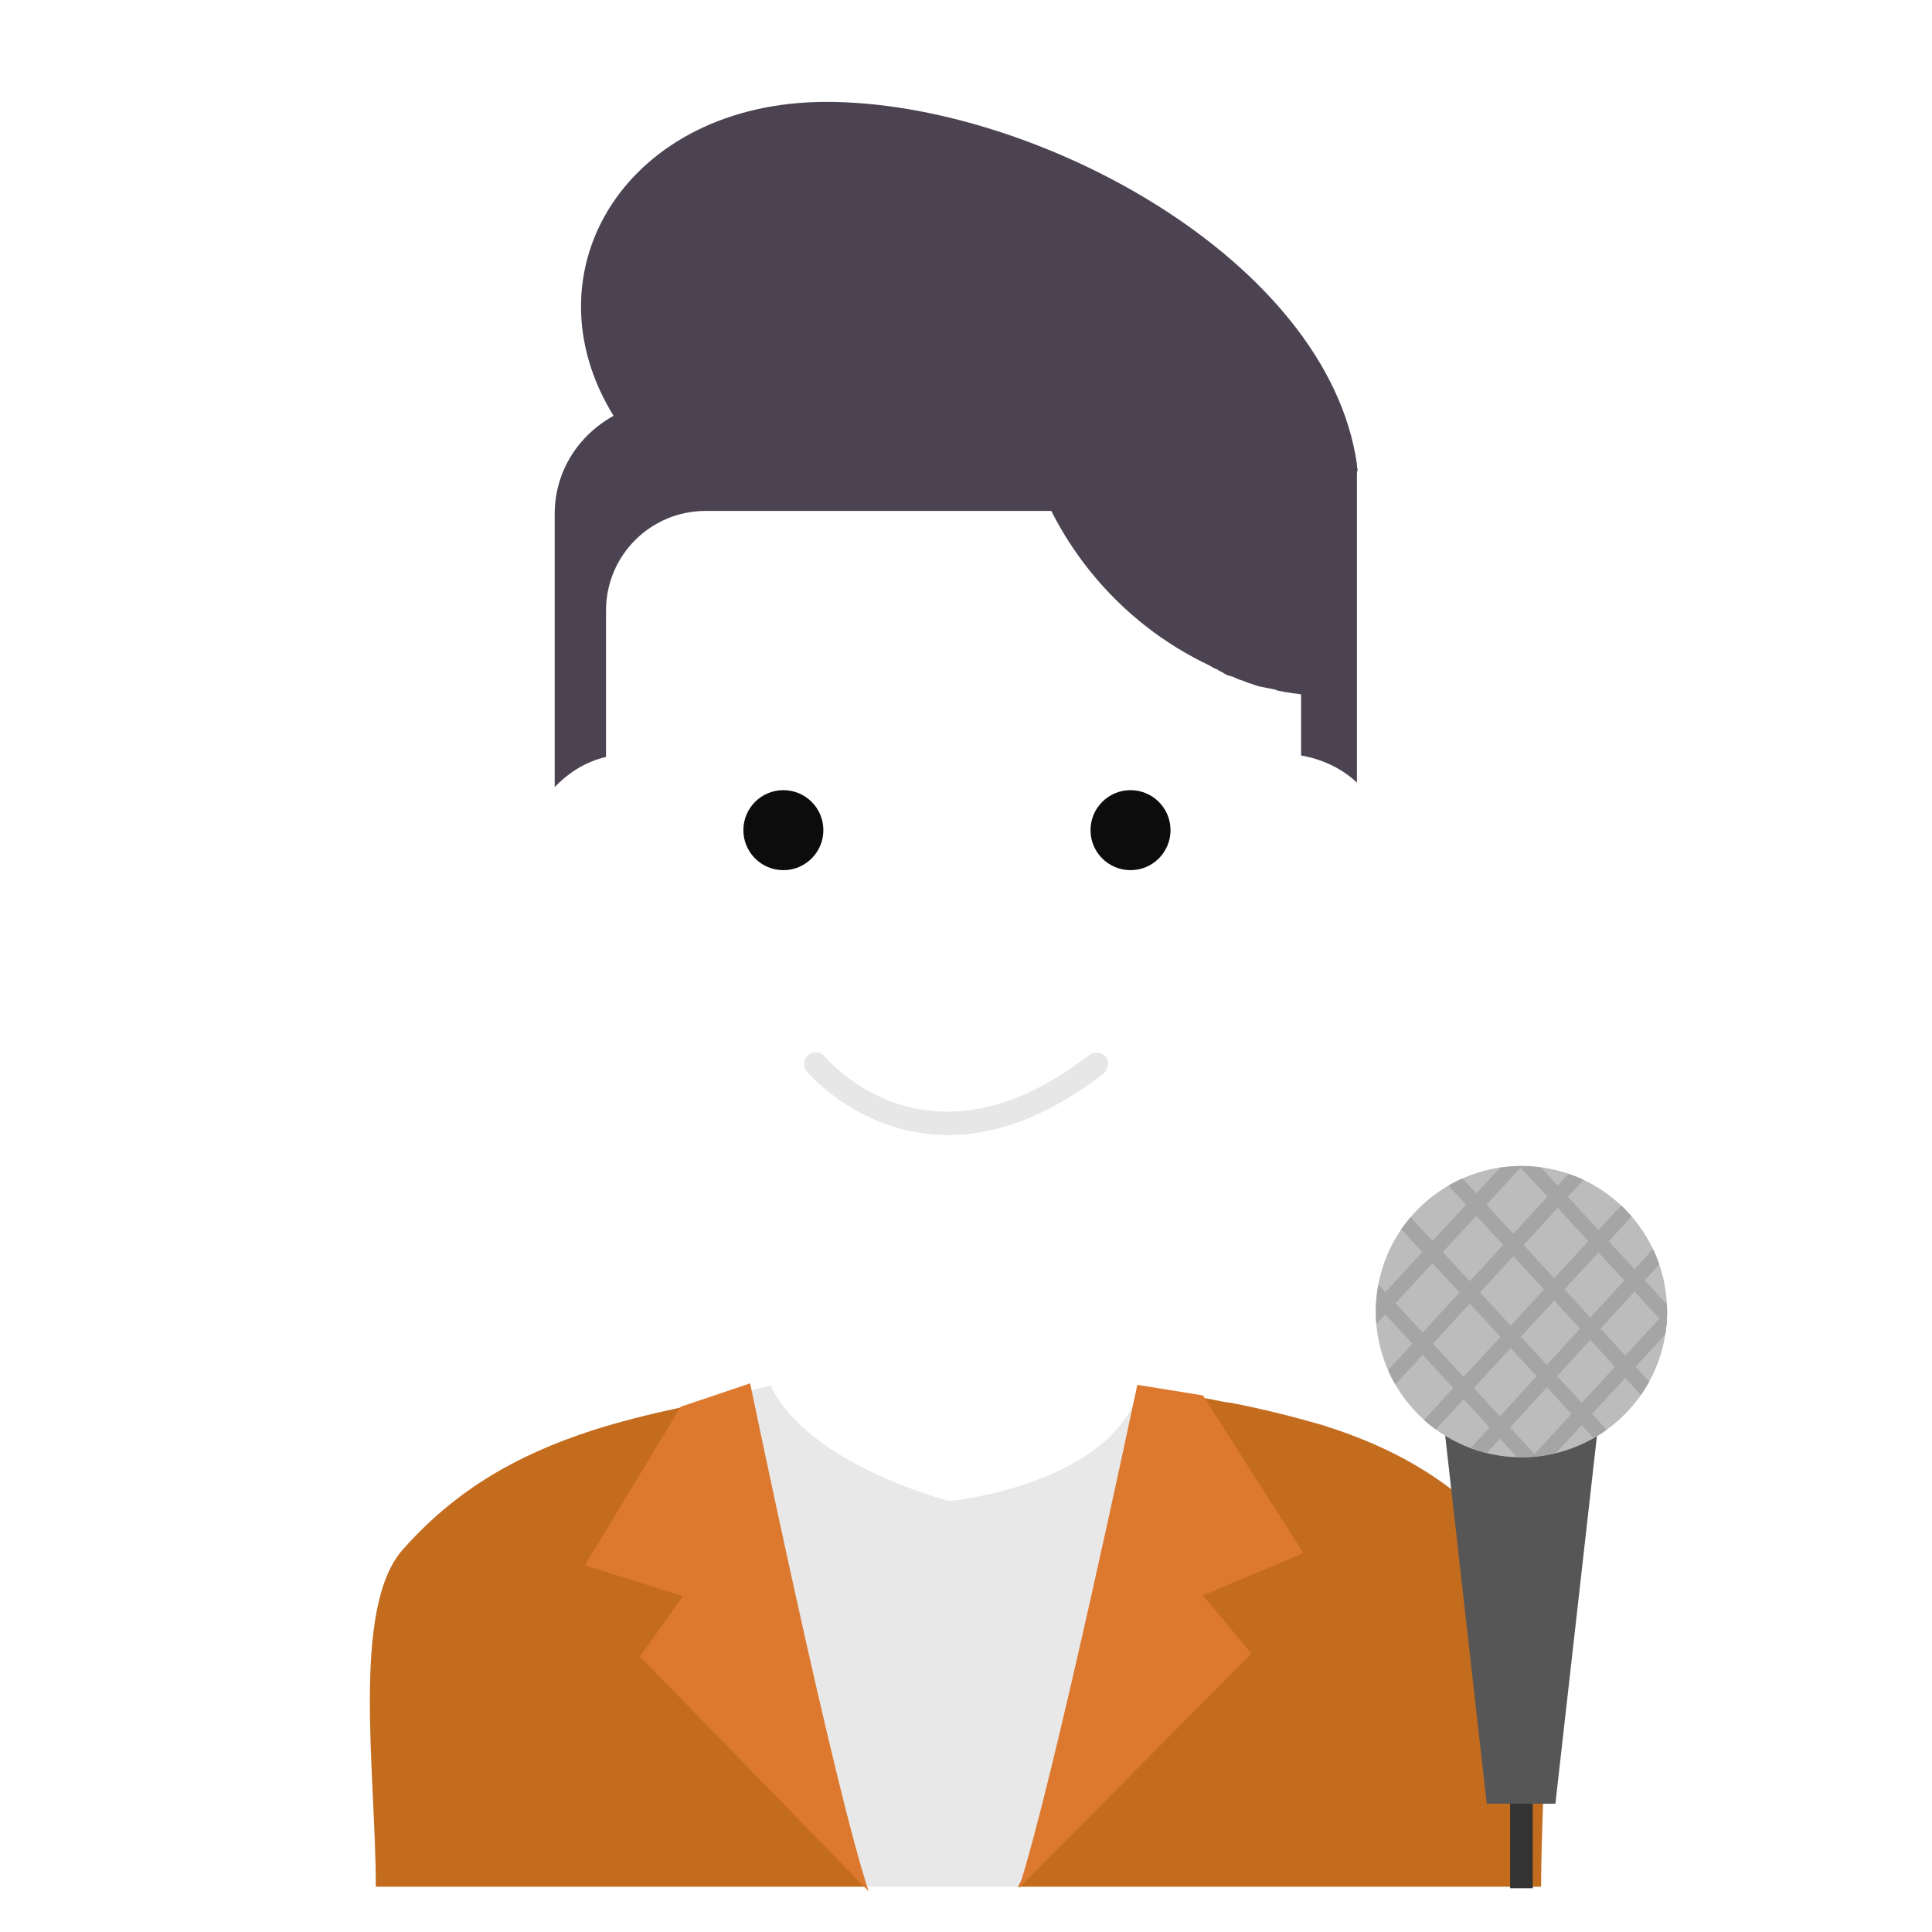 <?xml version="1.0" encoding="utf-8"?>
<!-- Generator: Adobe Illustrator 22.1.0, SVG Export Plug-In . SVG Version: 6.00 Build 0)  -->
<svg version="1.1" id="Layer_1" xmlns="http://www.w3.org/2000/svg" xmlns:xlink="http://www.w3.org/1999/xlink" x="0px" y="0px"
	 viewBox="0 0 256 256" style="enable-background:new 0 0 256 256;" xml:space="preserve">
<g style="opacity:0;">
	<path style="fill:#FFD473;" d="M204.1,250.5H50.9c0-14.4-5-35.6,1.9-43.1c11.8-12.7,26.5-16.7,47.4-20.2c0.5-0.1,1-0.2,1.3-0.4
		c4.3-1.3,7.3-5.3,7.3-9.8v-3.8c-16.8-7-28.6-23.4-28.6-42.7v-2.4c-6.2-1.6-10.8-7.2-10.8-13.9c0-3.8,1.6-7.4,4.1-10
		c1.8-1.9,4.2-3.2,6.8-4V80.8c0-7.3,5.9-13.2,13.2-13.2h45.8c4.4,8.9,11.8,16.1,20.8,20.4c0.4,0.2,0.7,0.4,1.2,0.6
		c0.2,0.1,0.5,0.2,0.7,0.4c0.4,0.1,0.7,0.4,1.1,0.5c0.5,0.1,0.8,0.4,1.3,0.5c0.5,0.2,1,0.4,1.4,0.5c0.5,0.1,0.8,0.2,1.3,0.4
		c0.4,0.1,0.6,0.2,1,0.2c0.4,0.1,0.6,0.1,1,0.2c0.1,0,0.2,0,0.2,0.1c0.4,0.1,0.6,0.1,1,0.2c0.2,0.1,0.5,0.1,0.7,0.1
		c0.5,0.1,1,0.1,1.4,0.2v8.2c2.9,0.5,5.4,1.7,7.4,3.6c2.9,2.6,4.7,6.4,4.7,10.6c0,7.2-5.3,13.1-12.1,14.2v1.2
		c0,19.2-11.5,36.2-28.3,43.4v3.7c0,4.3,2.8,8.2,6.7,9.7c0.7,0.2,1.4,0.5,2.2,0.6c19.3,2.9,36.2,6.6,47.3,20.4
		C206.6,215.3,204.1,236.3,204.1,250.5z"/>
</g>
<g>
	<g>
		<g>
			<path style="fill:#4B4351;" d="M179.8,62.9v40.8c-2-1.9-4.6-3.1-7.4-3.6V92c-0.5-0.1-1-0.1-1.4-0.2c-0.2,0-0.5-0.1-0.7-0.1
				c-0.4-0.1-0.6-0.1-1-0.2c-0.1,0-0.2,0-0.2-0.1c-0.4-0.1-0.6-0.1-1-0.2c-0.4-0.1-0.6-0.1-1-0.2c-0.5-0.1-0.8-0.2-1.3-0.4
				c-0.5-0.1-1-0.4-1.4-0.5c-0.5-0.1-0.8-0.4-1.3-0.5c-0.4-0.1-0.7-0.2-1.1-0.5c-0.2-0.1-0.5-0.2-0.7-0.4c-0.4-0.1-0.8-0.4-1.2-0.6
				c-9-4.3-16.3-11.5-20.8-20.4H93.5c-7.3,0-13.2,5.9-13.2,13.2v19.4c-2.6,0.6-4.9,2-6.8,4V68.1c0-5.6,3.1-10.4,7.8-13
				c-11.9-19.3,1.9-41.6,28.2-41.6c27.6,0,66.4,20.9,70.3,48c0,0.2,0,0.5,0.1,0.7l0,0C179.8,62.5,179.8,62.7,179.8,62.9z"/>
		</g>
		<g>
			<circle style="fill:#0C0C0C;" cx="103.8" cy="110" r="5.3"/>
		</g>
		<g>
			<circle style="fill:#0C0C0C;" cx="149.8" cy="110" r="5.3"/>
		</g>
		<g style="opacity:0.1;">
			<path style="fill:#0C0C0C;" d="M125.6,150.4c-11.6,0-18.6-8.3-18.7-8.4c-0.5-0.6-0.5-1.6,0.2-2.2c0.6-0.5,1.6-0.5,2.2,0.2
				c0.6,0.7,13.9,16.2,35-0.2c0.6-0.5,1.6-0.4,2.2,0.2c0.5,0.6,0.4,1.6-0.2,2.2C138.3,148.4,131.4,150.4,125.6,150.4z"/>
		</g>
	</g>
	<path style="fill:#E8E8E8;" d="M204.2,250H49.8c0-15-3.3-37,3.6-44.7c7-7.9,15.1-12.5,24.9-15.7c3.7-1.2,7.7-2.2,11.9-3.1
		c1.1-0.2,2.1-0.5,3.2-0.8c2.3-0.6,4.6-1.2,7.1-1.7c0.5-0.1,1.1-0.3,1.6-0.4c5.1,10.6,23.7,15.3,23.7,15.3c0.1,0,21.3-2.1,25.2-14.8
		c0,0,0,0,0,0c0.1-0.1,0.2-0.3,0.2-0.4c0,0,0.1,0,0.1,0c0.6,0.2,1.3,0.4,2,0.5c2.4,0.4,4.8,0.8,7.2,1.2c0.9,0.2,1.9,0.4,2.8,0.5
		c4.1,0.8,8.1,1.8,11.9,2.9c10,3.1,18.6,8,25.2,16.5C206.7,213.6,204.2,235.3,204.2,250z"/>
	<path style="fill:#C46C1E;" d="M204.2,250H49.8c0-15-3.3-37,3.6-44.7c7-7.9,15.1-12.5,24.9-15.7c3.7-1.2,7.7-2.2,11.9-3.1
		c1.1-0.2,6.1-1.5,6.6-1.6c-3.1,4.5,12.5,55.9,18,65.1l20.1,0c4.8-8.7,23.6-61.5,16-65.9c0,0,0,0,0,0c0.1-0.1,0.2-0.3,0.2-0.4
		c0,0,0.1,0,0.1,0c0.6,0.2,1.3,0.4,2,0.5c2.4,0.4,4.8,0.8,7.2,1.2c0.9,0.2,1.9,0.4,2.8,0.5c4.1,0.8,8.1,1.8,11.9,2.9
		c10,3.1,18.6,8,25.2,16.5C206.7,213.6,204.2,235.3,204.2,250z"/>
	<path style="fill:#DD792F;" d="M150.7,183.5c0,0-11.1,52.6-15.7,66.7l30.8-31.1l-6.4-7.7l13.3-5.6l-13.3-20.9L150.7,183.5z"/>
	<path style="fill:#DD792F;" d="M99.4,183.3c0,0,11,53.2,15.7,67.3l-30.3-31.1l5.7-8l-13-4.1l12.7-21L99.4,183.3z"/>
	<line style="fill:none;stroke:#333333;stroke-width:3;stroke-miterlimit:10;" x1="201.6" y1="234.5" x2="201.6" y2="250.2"/>
	<polygon style="fill:#565656;" points="206.1,239 197,239 191.4,189.4 211.7,189.4 	"/>
	<circle style="fill:#BCBCBC;" cx="201.6" cy="173.8" r="19.3"/>
	<g>
		<defs>
			<circle id="SVGID_1_" cx="201.6" cy="173.8" r="19.3"/>
		</defs>
		<clipPath id="SVGID_2_">
			<use xlink:href="#SVGID_1_"  style="overflow:visible;"/>
		</clipPath>
		<g style="clip-path:url(#SVGID_2_);">
			<line style="fill:none;stroke:#A5A5A5;stroke-width:2;stroke-miterlimit:10;" x1="198.8" y1="150.3" x2="225.9" y2="179.8"/>
			<line style="fill:none;stroke:#A5A5A5;stroke-width:2;stroke-miterlimit:10;" x1="200.8" y1="154" x2="173.6" y2="183.5"/>
			<line style="fill:none;stroke:#A5A5A5;stroke-width:2;stroke-miterlimit:10;" x1="209.5" y1="155.2" x2="182.3" y2="184.8"/>
			<line style="fill:none;stroke:#A5A5A5;stroke-width:2;stroke-miterlimit:10;" x1="216.1" y1="159.8" x2="188.9" y2="189.4"/>
			<line style="fill:none;stroke:#A5A5A5;stroke-width:2;stroke-miterlimit:10;" x1="221.4" y1="164.4" x2="194.3" y2="194"/>
			<line style="fill:none;stroke:#A5A5A5;stroke-width:2;stroke-miterlimit:10;" x1="226.7" y1="168.8" x2="199.5" y2="198.3"/>
			<line style="fill:none;stroke:#A5A5A5;stroke-width:2;stroke-miterlimit:10;" x1="192.2" y1="155.9" x2="219.4" y2="185.5"/>
			<line style="fill:none;stroke:#A5A5A5;stroke-width:2;stroke-miterlimit:10;" x1="185.2" y1="160.9" x2="212.4" y2="190.4"/>
			<line style="fill:none;stroke:#A5A5A5;stroke-width:2;stroke-miterlimit:10;" x1="178.6" y1="167.3" x2="205.8" y2="196.8"/>
		</g>
	</g>
</g>
</svg>
